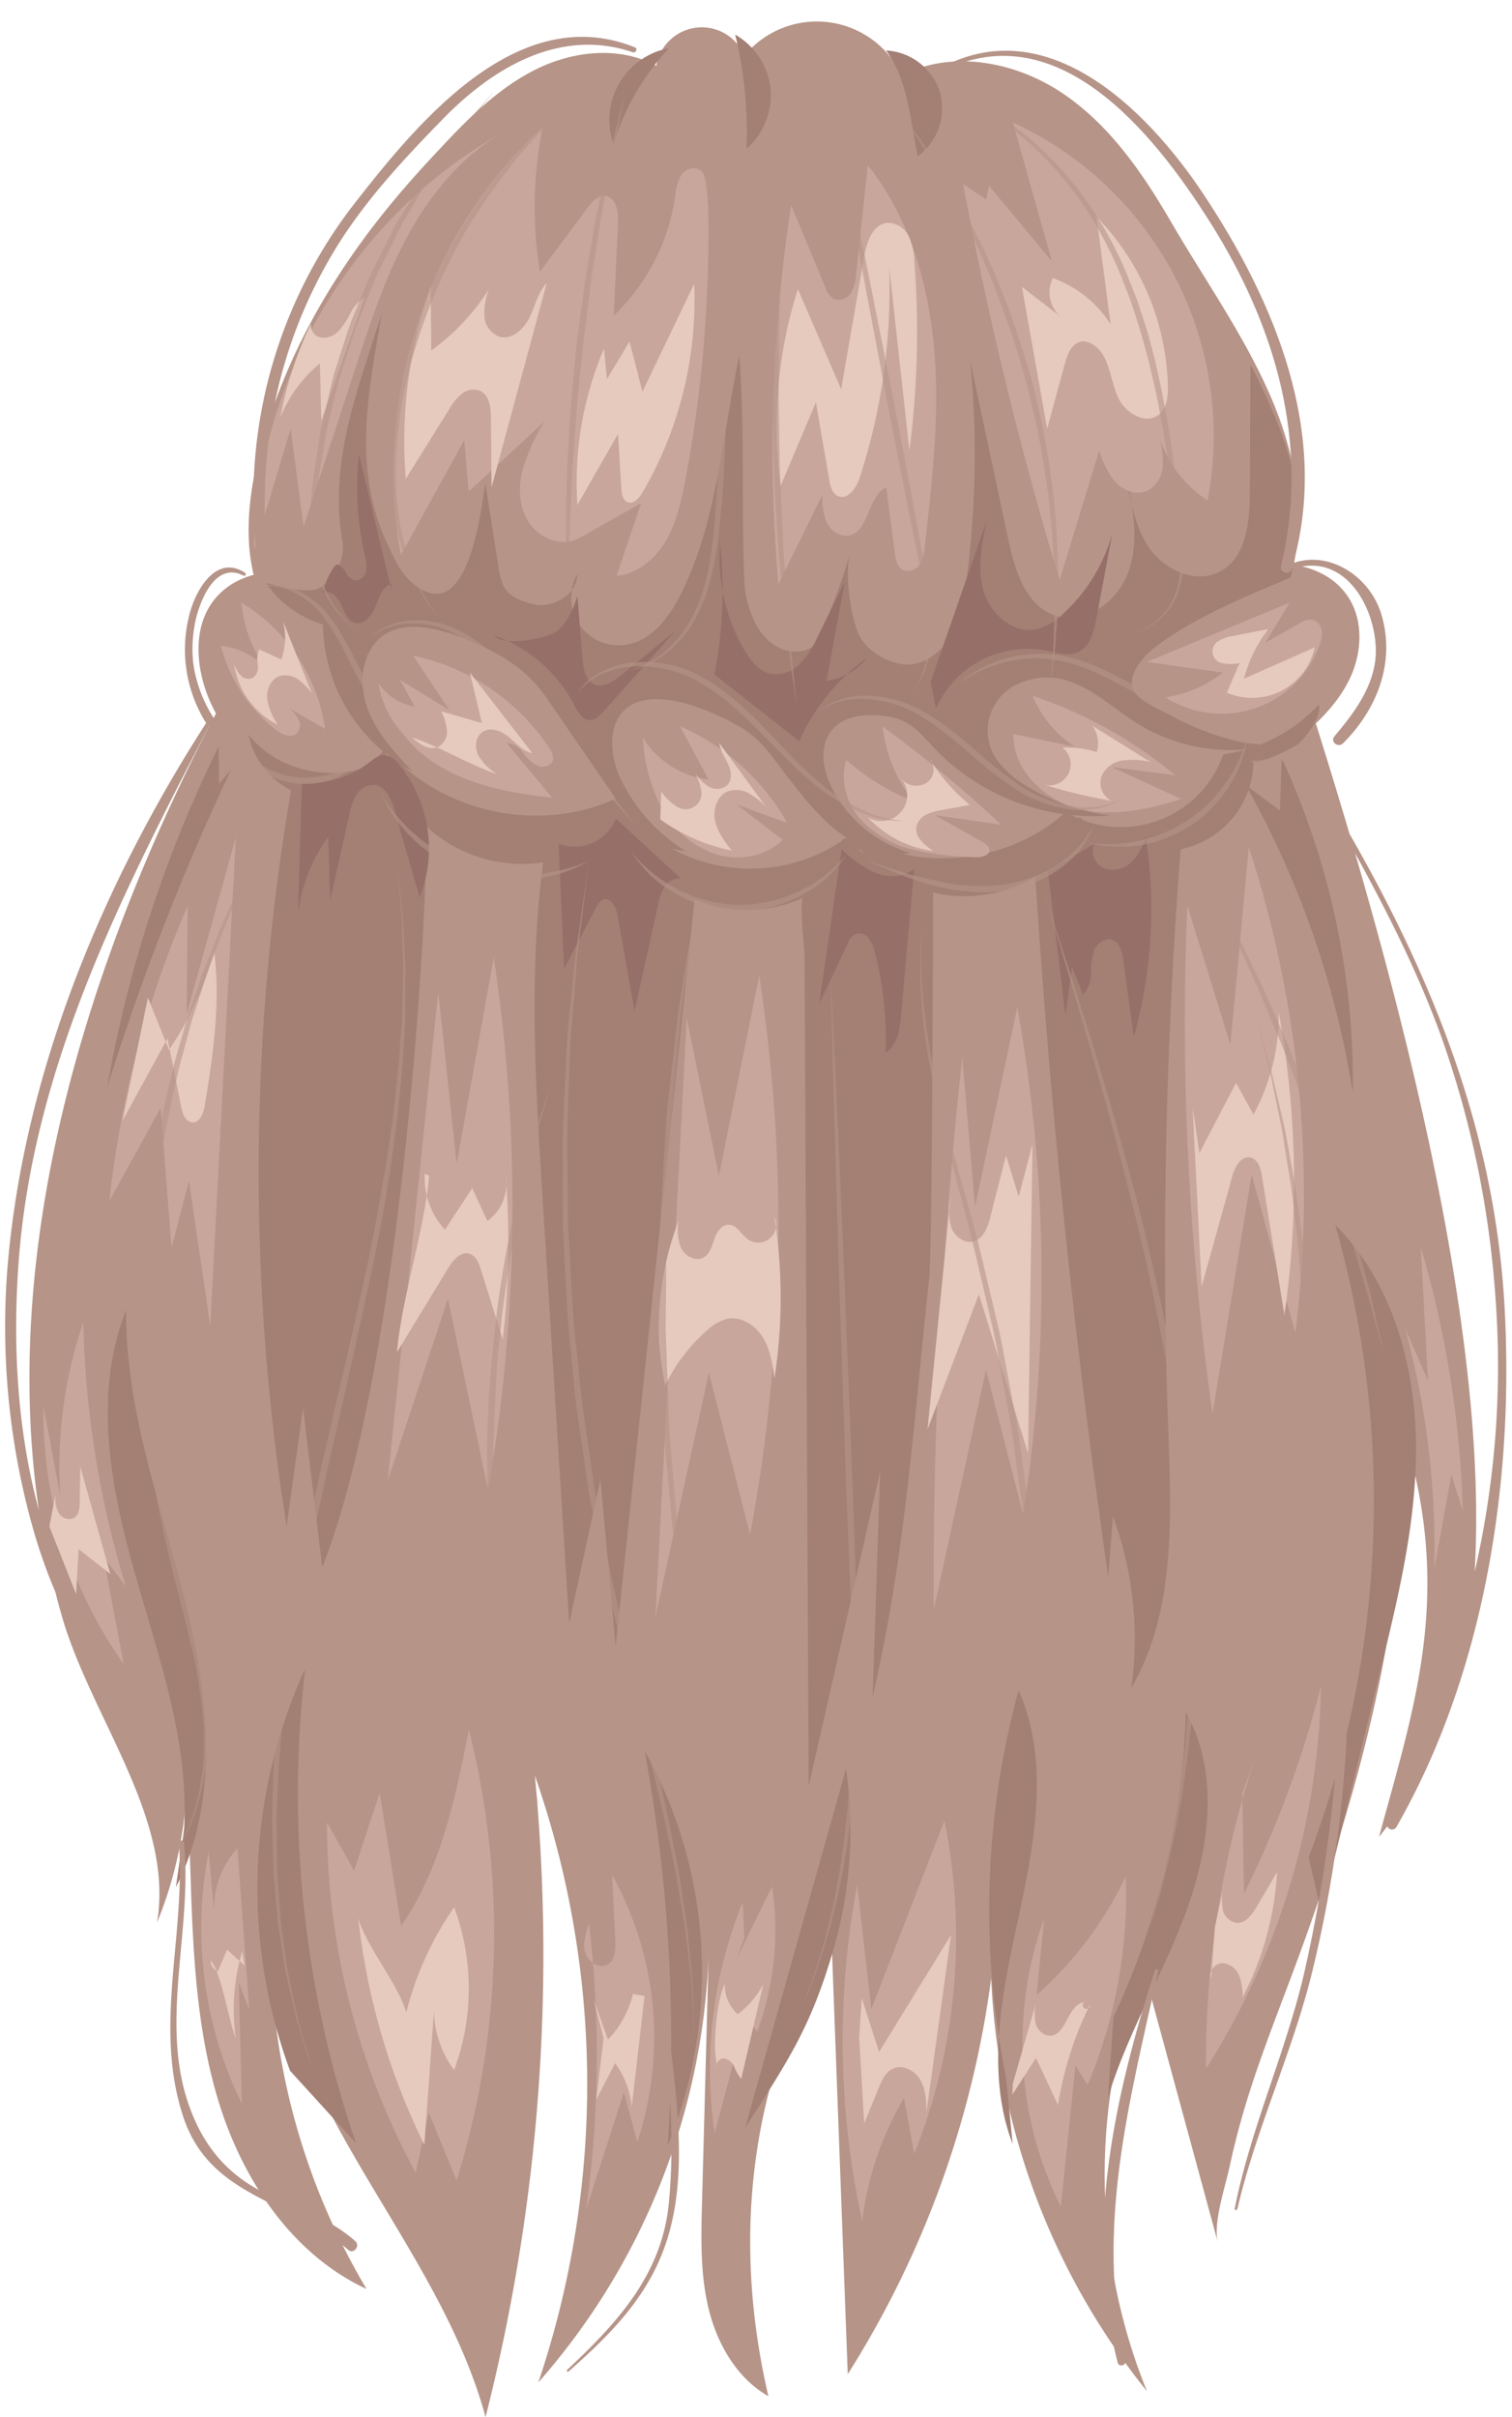 <svg xmlns="http://www.w3.org/2000/svg" viewBox="-1 -4.28 299.65 478.98"><title>Depositphotos_126177568_06</title><g data-name="Layer 2" style="isolation:isolate"><path d="M242.91 143.56a154.76 154.76 0 0 1-5 31.45c-.73 2.74-1.57 5.46-2.5 8.15-.36 1-.73 2-1.13 3.08-.84 2.26-1.75 4.49-2.75 6.72-8.37 18.55-23.12 35.18-41.21 44.95a81.05 81.05 0 0 1-7.65 3.62l-1 .4-.16.07c-2.25.88-4.52 1.65-6.85 2.31a69.59 69.59 0 0 1-18.56 2.7 71 71 0 0 1-21.31-3.15 75.52 75.52 0 0 1-8.47-3.12l-1.07-.47c-1.45-.65-2.9-1.36-4.31-2.1-1.79-.93-3.56-1.93-5.27-3a95 95 0 0 1-29.55-28.77A113.82 113.82 0 0 1 75.57 186c-.13-.29-.23-.6-.36-.9-1-2.62-2-5.27-2.82-7.94a172.87 172.87 0 0 1-7-33.22c-.63-5.34-1-10.69-1.31-16-1-19.58.07-39.61 6.94-58.07s20.19-35.32 38.69-43.52c16.15-7.16 34.65-7.22 52.39-6 19.59 1.37 40.26 4.65 54.9 17.14 17.45 14.85 22.26 38.92 24.53 61.22a274.27 274.27 0 0 1 1.38 44.85z" fill="#f4baa2"/><path d="M255.43 164.86a57.79 57.79 0 0 1-2.49 7.58 27.52 27.52 0 0 1-2.43 4.6c-2.43 3.67-6.13 6.69-10.46 7.42a11.3 11.3 0 0 1-5.29-.38l-.46-.16c-.29-.11-.55-.21-.82-.34a9.94 9.94 0 0 1-4.52-4.33l8.65-34.65a6.61 6.61 0 0 1 .88-1.82 7.78 7.78 0 0 1 2.27-2.18 9.12 9.12 0 0 1 2.16-1 9.55 9.55 0 0 1 6.31.2c4.36 1.79 7.06 6.42 7.74 11.09s-.33 9.41-1.54 13.97z" fill="#f4baa2"/><path d="M78.33 179.25a8.42 8.42 0 0 1-3.11 3.5c-.14.11-.29.2-.43.29a8.63 8.63 0 0 1-1 .54 10.09 10.09 0 0 1-1.29.5 11.3 11.3 0 0 1-5.29.38c-4.33-.73-8-3.75-10.46-7.42a27.51 27.51 0 0 1-2.43-4.6 57.82 57.82 0 0 1-2.49-7.58c-1.22-4.56-2.22-9.3-1.54-14s3.38-9.3 7.74-11.09a9.61 9.61 0 0 1 7.38.21 7.89 7.89 0 0 1 1.09.57 7.78 7.78 0 0 1 2.27 2.18 6.61 6.61 0 0 1 .88 1.82z" fill="#f4baa2"/><path d="M244.35 302.27q-4.47 2.62-9.09 5c-53.12 27.18-119.6 21.65-172.46-6.27l1.27-.38c3-1 7-2.31 11.37-3.9.67-.23 1.34-.48 2-.73 6.86-2.5 14.56-5.5 21.37-8.38 10-4.27 18.12-8.32 18.62-10.36a188.09 188.09 0 0 0 3.44-21c.86-7.19 1.58-14.91 2.21-22.25v-.38c.38-4.27.73-8.38 1.06-12.2 20.41-2.4 37.31-.33 57.72-2.75.48 4.25 1.06 10.22 1.69 16.81v.06c.69 7.22 1.42 15.2 2.21 22.42 1.27 11.76 2.61 21.52 3.86 22.88 1.46 1.59 15.81 9.2 30.24 14.41 3.34 1.19 6.71 2.27 9.9 3.11 1.71.46 3.4.9 5 1.31 3.7 1.01 6.96 1.89 9.59 2.6z" fill="#f4baa2"/><path d="M254.2 83.82a46.56 46.56 0 0 1-.58 28c-4.15 12.23-10.34 18.77-22 23.86q-4.61 2-9.33 3.75c-35 12.91-73.81 14.69-110 5.84-18-4.41-33.67-12.47-50.41-20.07-14.8-6.72-15.32-23.92-11.81-38.4 7.79-32.11 29-54 37.08-62.63 5.5-5.86 11.42-11.57 18.68-15s16.17-4.26 23.24-.41a9.14 9.14 0 0 1 17.45-2 18.6 18.6 0 0 1 31.19 3.9c9.93-5.11 22.47-2.74 31.76 3.47s15.86 15.69 21.48 25.35c8.33 14.34 18.99 28.74 23.25 44.34z" fill="#b69488"/><path d="M265.94 113.67c-5.57-7.87-17.29-7-26.82-5.44a579.21 579.21 0 0 1-172.72 1.42c-8.49-1.21-18.51-2.12-24.32 4.19-5.29 5.74-4.37 15-.93 22 5 10.25 14.4 17.87 24.72 22.74s21.62 7.24 32.87 9.21c26.78 4.7 54.16 7.4 81.18 4.36s53.81-12.1 75.12-29c4.55-3.6 8.93-7.68 11.44-12.91s2.81-11.84-.54-16.57z" fill="#b69488"/><path d="M297.19 254.94c-1.86-34.41-14-64.78-30.75-94-5.11-17.33-9.72-31.42-12.33-39.73-22.31 8.62-47.08 8.13-70.82 5.21s-47.27-8.14-71.18-8.6-58.78-2.61-69.93 18.55l-.84 1.63a27.13 27.13 0 0 1-4-10.54 25.51 25.51 0 0 1 .14-7.29c.44-3.42 3.51-13.6 9.78-10.38.32.17.64-.35.33-.55-5.91-3.89-10.1 3.81-11.2 8.87A27.38 27.38 0 0 0 39.85 139C19.33 170.87 3.91 208 .56 246a147.36 147.36 0 0 0 5 52.69 104.88 104.88 0 0 0 4.41 12.5c.4 1.59.82 3.17 1.28 4.75C17 336 33.57 356.06 30.12 376.7A78.93 78.93 0 0 0 36 349.39c.31 4.86.49 9.73.65 14.58.52 16.23.92 32.7 5.68 48.23s14.58 30.27 29.31 37.11a135.38 135.38 0 0 1-19-71.65c1.17 14.06 7 28.1 13.89 40.64 10.23 18.52 23.16 36 28.7 56.4A372.85 372.85 0 0 0 105 347.56a185.38 185.38 0 0 1 .69 120.27 135.5 135.5 0 0 0 33.81-87l-1.37 51.29c-.19 7.13-.37 14.37 1.35 21.29s5.6 13.62 11.8 17.15c-7.29-31.27-3.73-62.68 12.52-90.37l3.21 86a194 194 0 0 0 28.42-78.43 140.44 140.44 0 0 0 30.88 81.82 114.06 114.06 0 0 1-.76-83.94l14.81 54.46c-1-3.82 1.48-11.07 2.3-14.93 1-4.64 2.21-9.22 3.62-13.75 2.88-9.25 6.51-18.25 9.86-27.34 9.6-26.07 17.83-54 20.16-81.78a149.45 149.45 0 0 0 0-25.49c11.18 33.48 3.3 56-4 82.9.58-.71 1.1-1.4 1.64-2.09a1 1 0 0 0 1.78.18 144.8 144.8 0 0 0 9.7-20.58c.1-.28.21-.55.32-.83 9.68-25.73 12.91-54.56 11.45-81.45zM6.71 295c-4.28-15.8-5.2-32.49-4.05-48.74 2.73-38.65 20.23-72.83 37.72-106.55v.06C16 187.16-1 242.87 6.71 295zm284.55 12.08c.21-3.66.3-7.33.29-11-.09-41.35-12.94-93.29-24-131.29 6.42 11.68 12.42 23.56 17 36.13a194 194 0 0 1 10.79 51.49 182 182 0 0 1-4.07 54.7z" fill="#b69488"/><path d="M149.92 466.89l-2.21-16.18z" fill="#b69488"/><path d="M120.31 142.26a10.64 10.64 0 0 1 .35-2.14c1.92-7 9.37-6.48 15-4.78a50.61 50.61 0 0 1 9.93 4.39c4.24 2.37 6.57 6.18 9.55 10s6.19 8 10.21 11 9.11 4.9 14.05 4a25.37 25.37 0 0 1-15.4-12.6c-1.44-2.8-2.35-6.08-1.48-9.11 1.46-5.08 6.78-6 11.37-5.48 6.49.71 7.8 4.32 12.34 8.46a43.74 43.74 0 0 0 32.9 11.32 41.19 41.19 0 0 1-16.38-5.64 19.77 19.77 0 0 1-6.38-5.65 10.17 10.17 0 0 1 4.87-15c10.63-4.14 17.06 5 25.25 9.26a35.37 35.37 0 0 0 27.12 2.41c-6.44 2.14-17.34-2.27-22.86-5.33-2-1.11-6.48-2.88-7.26-5.22-1-3.08 2.53-6.81 4.7-8.41 7.93-5.86 17.44-9.73 26.54-13.55 3.71-13.62 1-24.87-7.91-42.22l-.12 25.29c0 5.88-.69 12.88-5.85 15.69-4.62 2.52-10.7-.05-13.82-4.29s-4-9.66-4.86-14.87c1.31 6.25 2.61 12.86.59 18.92s-8.64 11.09-14.68 9c-5.86-2-8-9.08-9.27-15.15l-7.53-35.27a187.73 187.73 0 0 1-.85 44.08c-.48 3.46-1.08 7-2.74 10s-4.6 5.65-8.08 6c-3.78.39-8.74-2.39-10.37-5.84-1.7-3.6-2.87-12.13-1.8-16a126.17 126.17 0 0 1-4.58 12.88c-1.45 3.65-1.93 6.57-6.49 6.42-3.13-.1-5.88-2.36-7.4-5.1a20.43 20.43 0 0 1-2.46-9c-.64-14.73.15-29.68-1-44.49-3.38 15.92-4.2 31.12-10.68 45.35-2.44 5.37-6.13 11.17-12 11.93a9.41 9.41 0 0 1-9.4-14c-.1 4.14-5.06 7-9.05 5.86-2.23-.62-4.6-1.43-5.65-3.66a14.39 14.39 0 0 1-1-4l-2.55-16.2c-.83 5.3-3.07 24.81-11.56 21.5-4.37-1.7-6.16-5.82-8.11-10.08-6.79-14.8-3.3-30.72-.84-45.14-4.62 14.76-10.57 29.3-7.8 45.29.57 3.26-1.32 6.85-4 8.82s-8.22-.22-11.11-.62A21.06 21.06 0 0 0 63 119.47a33.58 33.58 0 0 0 17.67 29.06c-3.05-3.26-6.15-6.59-8.08-10.62S70.1 129 72.13 125c3.94-7.72 13.6-5 19.89-2.34s11.39 5.65 15.33 11.39l13.42 19.54a38.61 38.61 0 0 0 5.78 7.13 13 13 0 0 0 8.25 3.61 34.17 34.17 0 0 1-12.06-12.83 17.71 17.71 0 0 1-2.43-9.24z" fill="#a37f74"/><path d="M167.74 161c13.11 7.79 31.24 5.92 42.48-4.39a21.44 21.44 0 0 0 31.21-11.39 32 32 0 0 0 18.94-9.87c.55 2.43-2.37 6.26-4.1 7.82-.59.54-8.84 4.69-8.85 3.28a18 18 0 0 1-12.38 17c-3.75 1.2-7.35 1.94-11.3 1.29-1-.16-10.75-3.46-9.94-4.8a27.54 27.54 0 0 1-44.31 4 26.94 26.94 0 0 1-47.49-4.85 28.12 28.12 0 0 1-45.84-10.52 16.12 16.12 0 0 1-27.92-7.27c6.49 8.28 19.79 10.11 28.27 3.89 11 11.87 29.84 15.59 44.5 8.78a32.63 32.63 0 0 0 46.73 7.03z" fill="#a37f74"/><path d="M180 169.24a37.12 37.12 0 0 1-13.79-7.42c-2 2.72-6.66 7.17-7.71 9.83-1.38 3.49-.07 10.15-.05 14l.82 164 14.17-62.4-1.51 44.88q.54-2.33 1-4.66c5.68-26 7.31-51.86 10.19-78.13.71-6.51.78-79.15.82-79.15a36.43 36.43 0 0 1-3.94-.95z" fill="#a37f74"/><path d="M118 288.9l-6.2 28.5-5.29-84.62c-1.46-23.34-2.91-46.9.69-70a13 13 0 0 1 16.31-4.78c5.58 2.78 8.37 9.24 13.49 12.78l-16 151.17z" fill="#a37f74"/><path d="M219.56 296.2a70 70 0 0 1 3.65 34c8.72-15 7.93-33.44 7.32-50.77A1027.06 1027.06 0 0 1 233.21 161a17.18 17.18 0 0 1-20.21-3.38l-9.11 7.27q4.45 71.92 14.74 143.31z" fill="#a37f74"/><path d="M59.06 274.65l3.81 31.65c17.25-43.74 21.89-147 20.36-150.63-1.83-4.39-7.59-6.81-7.92-11.56a21.74 21.74 0 0 1-18.6 8.07 448.65 448.65 0 0 0-.91 146z" fill="#a37f74"/><path d="M35.48 358.25c1.05-17.49-5.14-34.48-9.91-51.34S17.5 271.6 24 255.34c-.2 19.5 6.8 38.24 11.57 57.16s7.14 39.82-1.71 57.2z" fill="#a37f74"/><path d="M56.48 406.06a104.49 104.49 0 0 1 3-79.65 214 214 0 0 0 10.06 94z" fill="#a37f74"/><path d="M258.36 363.75a199.15 199.15 0 0 0 5.25-125.31c11 11 15.71 27.13 16 42.71s-3.46 30.92-7.16 46.06l-11.59 47.44z" fill="#a37f74"/><path d="M219.68 395.42A151.52 151.52 0 0 0 234 335c6.61 11.74 4.8 26.5.2 39.16s-11.73 24.35-15.63 37.25z" fill="#a37f74"/><path d="M198.37 407.33a166.14 166.14 0 0 1 2.49-76.65c6.17 13.93 3.24 30 0 44.91s-6.59 30.78-1.17 45z" fill="#a37f74"/><path d="M126.75 342.64a90.36 90.36 0 0 1 4.6 78.2 316.56 316.56 0 0 0-4.6-78.2z" fill="#a37f74"/><path d="M146.66 417.43l20-71.18a84.62 84.62 0 0 1-2.66 36.37c-4.42 15.02-8.92 21.6-17.34 34.81z" fill="#a37f74"/><path d="M20.24 211.21a250.49 250.49 0 0 1 22.11-67.6q0 3.71.07 7.42l2.34-2.72a488.32 488.32 0 0 0-24.52 62.9z" fill="#a37f74"/><path d="M267.1 212.19a153.1 153.1 0 0 0-14.1-66.25l-.34 10.38-6.77-5a182.54 182.54 0 0 1 21.21 60.87z" fill="#a37f74"/><path d="M36.2 175.21a201.71 201.71 0 0 0-15.54 58.55l10.18-18.51L33 243l3.46-13.29 4.21 28.84 5.06-96.86-9.74 35z" fill="#c9a69b"/><path d="M89.5 226.41l-3.65-34.17-10 96.86 11.93-36 7.95 37.9a329.41 329.41 0 0 0 1.12-105.55z" fill="#c9a69b"/><path d="M139.49 267.72l8.16 32.09a330.46 330.46 0 0 0 1.82-110.75l-8 39.68-6.37-31.26-6.21 118.67z" fill="#c9a69b"/><path d="M194.4 267.2l7.36 28.54a300.49 300.49 0 0 0-1.16-100.37l-8.36 39.49-2.54-29.61a955.87 955.87 0 0 0-5.64 109.42z" fill="#c9a69b"/><path d="M247.05 228.52l8.67 31.34a222.44 222.44 0 0 0-9.23-96.25l-3.65 39.11-8.54-27.57a553.2 553.2 0 0 0 5 100.75z" fill="#c9a69b"/><path d="M282 269.3l-4.53-10.3a164.55 164.55 0 0 1 5.77 47.67l3.4-18.73 2.27 7.29a206 206 0 0 0-8.35-52.43z" fill="#c9a69b"/><path d="M19.5 304.19l4.44 5.87a191.7 191.7 0 0 1-8.43-52.31 89.2 89.2 0 0 0-4.56 34.47l-3.36-17.94a86.48 86.48 0 0 0 15.91 51.18z" fill="#c9a69b"/><path d="M81.39 426.31l2.57-12 5.53 13.52a165.3 165.3 0 0 0 2.43-89.36C89.25 352 86.4 366 78.5 377.36L74.24 351l-5.06 15.42-5.38-9.59a146 146 0 0 0 17.59 69.48z" fill="#c9a69b"/><path d="M40.35 362.67a79.32 79.32 0 0 0 6.59 49.95l-.61-24 2.09 5.38-2.37-32a17.52 17.52 0 0 0-4.46 14.22z" fill="#c9a69b"/><path d="M119.42 385c-1.68 1-3.92-.52-4.44-2.39s.12-3.84.75-5.67a220.65 220.65 0 0 1-.57 56.6l7.49-23.22 2.66 9.88a66.28 66.28 0 0 0-5-52.94l.63 13c.06 1.74 0 3.86-1.52 4.74z" fill="#c9a69b"/><path d="M146.18 372.72a87.45 87.45 0 0 0-5.55 45.71l6.09-22.94 2.35 2.8a57.6 57.6 0 0 0 2.93-28.74l-7 14.31 1.53-4.15z" fill="#c9a69b"/><path d="M178.17 411.45l2 11.1a115.62 115.62 0 0 0 6-66.05l-14.49 37.33-2.8-24.63a167.46 167.46 0 0 0 1 66.73 62.22 62.22 0 0 1 8.29-24.48z" fill="#c9a69b"/><path d="M205.93 375.92a72.85 72.85 0 0 0 3.31 57.08l2.9-28 2.39 3.92a97.18 97.18 0 0 0 7.57-41.33 74 74 0 0 1-17.67 23.48z" fill="#c9a69b"/><path d="M247.73 344.07a192.49 192.49 0 0 0-9.73 61.6 145.91 145.91 0 0 0 22.8-75.84A208.19 208.19 0 0 1 245.54 371l-.34-19.87z" fill="#c9a69b"/><path d="M69.56 68.3c2.91-8.88 5.84-17.82 10.32-26s10.65-15.7 18.76-20.34C69.23 38.25 49.71 71 49.39 104.67l7.22-24 2.55 19.41z" fill="#c9a69b"/><path d="M91.88 93.14l15.05-13.92a39.34 39.34 0 0 0-4.38 9.65c-.86 3.44-.72 7.28 1.19 10.27s5.83 4.8 9.15 3.59a13.1 13.1 0 0 0 1.92-.95l11.24-6.34-4.87 14.4c4.14-.4 7.7-3.38 9.81-7s3-7.74 3.8-11.83a263.37 263.37 0 0 0 4.48-57.35c-.06-1.81-.45-4-2.19-4.55a3 3 0 0 0-3.26 1.65 10.43 10.43 0 0 0-1 3.8 40.72 40.72 0 0 1-12.19 23.71l.85-18.43c.1-2.17-.39-5.08-2.56-5.29-1.46-.14-2.6 1.16-3.47 2.33L106 49.58a80 80 0 0 1 .57-28.8c-22.87 21.08-33.9 54.33-28.12 84.93L91 82.93z" fill="#c9a69b"/><path d="M182.27 104c1.48-13 3-26.11 1.86-39.15s-5-26.17-13.15-36.38L168.66 50a8.23 8.23 0 0 1-1 3.7 2.82 2.82 0 0 1-3.33 1.3 4.15 4.15 0 0 1-1.78-2.38L155.8 36.4a314.93 314.93 0 0 0-2.54 75.1L162 93.71a12.94 12.94 0 0 0 .77 5.37 4.42 4.42 0 0 0 4.27 2.79c4.21-.55 3.78-7.71 7.59-9.57l1.71 13c.17 1.33.5 2.87 1.72 3.43a2.73 2.73 0 0 0 3.21-1.21 8 8 0 0 0 1-3.52z" fill="#c9a69b"/><path d="M189.89 32.22A730.65 730.65 0 0 0 209 110.63L216.85 85a17.11 17.11 0 0 0 3.15 6.19c1.57 1.7 4.12 2.73 6.26 1.83a5.8 5.8 0 0 0 3.16-4.74 17.09 17.09 0 0 0-.67-5.9 23.46 23.46 0 0 0 9.56 12.5A68.26 68.26 0 0 0 199.74 20l7.73 27.52L195 32.51l-.58 2.72z" fill="#c9a69b"/><path d="M120.58 24.27a14.47 14.47 0 0 1 11-19 48.86 48.86 0 0 0-11 19z" fill="#a37f74"/><path d="M144.7 2.58a80.92 80.92 0 0 1 2.24 22.63 14.13 14.13 0 0 0 4.76-11.9 14.13 14.13 0 0 0-7-10.73z" fill="#a37f74"/><path d="M179.86 21.17l1 5.54A11.85 11.85 0 0 0 185.28 14a11.85 11.85 0 0 0-10.68-8.28c3.3 4.39 4.33 10.04 5.26 15.45z" fill="#a37f74"/><path d="M54.56 78.44a74.85 74.85 0 0 1 6.36-19.21c-.82 1.14.07 2.92 1.42 3.32a4 4 0 0 0 3.81-1.27 16.56 16.56 0 0 0 2.31-3.52 7.47 7.47 0 0 1 2.8-3.08L62.68 79.1l-.29-11.34a26.67 26.67 0 0 0-7.83 10.68z" fill="#e5cabd"/><path d="M96.41 92.33l-.12-13.8c0-2-.3-4.51-2.15-5.36a3.69 3.69 0 0 0-3.67.63 10.87 10.87 0 0 0-2.44 3l-8.61 13.8a91.65 91.65 0 0 1 4.94-38l.11 12.58A44.35 44.35 0 0 0 95.86 53.1a13.6 13.6 0 0 0-.86 5.23 4.63 4.63 0 0 0 2.92 4.1c2.46.74 4.86-1.45 6-3.76s1.65-5 3.43-6.84z" fill="#e5cabd"/><path d="M118.71 64.79a67.61 67.61 0 0 0-5.28 31l8.06-14.09.64 10.81c.06 1.06.28 2.35 1.28 2.72 1.18.44 2.27-.8 2.91-1.89a75.79 75.79 0 0 0 10.26-41.37l-10.26 21.36-2.57-9.92-4.46 7.43z" fill="#e5cabd"/><path d="M179.23 85a182.14 182.14 0 0 0 1-37.29 12.9 12.9 0 0 0-1.15-5.19 4.61 4.61 0 0 0-4.3-2.63c-2.88.33-4 3.84-4.52 6.7l-4.56 26.26L157.13 53a89.56 89.56 0 0 0-3.43 39l7-16.54 2.65 15.39c.21 1.22.55 2.62 1.67 3.15 2 .93 3.7-1.59 4.37-3.65a120.64 120.64 0 0 0 5.83-41.65z" fill="#e5cabd"/><path d="M228.51 78c1.75-1.27 2-3.75 1.94-5.91a49.91 49.91 0 0 0-14.15-33.44L219.11 60a22.57 22.57 0 0 0-11.46-9.17 6.41 6.41 0 0 0 1.49 7.6l-7.61-5.86 5 28.14L210 67.89c.49-1.81 1.24-3.9 3-4.42s3.81 1.08 4.75 2.85c1.44 2.73 1.67 6 3.12 8.69s5.13 4.8 7.64 2.99z" fill="#e5cabd"/><path d="M23.27 217.85l8.92-16.34 2.73 13.62c.26 1.3.83 2.9 2.16 3 1.51.12 2.24-1.78 2.49-3.27 1.69-10.15 3.18-20.5 1.86-30.71a64.14 64.14 0 0 1-8.94 19.63l-4.18-10.36z" fill="#e5cabd"/><path d="M84.05 228.66l-.87-.32a15.16 15.16 0 0 0 4 11.06l5.41-8.24 3 6.53a9.19 9.19 0 0 0 3.64-9 169.8 169.8 0 0 1-.59 32.48l-4.33-13.86c-.4-1.28-1-2.75-2.26-3.14-1.75-.54-3.27 1.26-4.22 2.83l-10.16 16.7c.95-10.94 5.45-24.06 6.38-35.04z" fill="#e5cabd"/><path d="M139.17 259.32a33.73 33.73 0 0 0-8.35 11 58 58 0 0 1 2.67-32.7 10.13 10.13 0 0 0 .46 5.38c.79 1.64 2.9 2.79 4.49 1.9 1.26-.71 1.66-2.28 2.13-3.64s1.43-2.86 2.87-2.83c1.63 0 2.46 1.94 3.8 2.88a3.55 3.55 0 0 0 5.25-4.42 105.48 105.48 0 0 1 0 32c-.4-2.81-.82-5.71-2.3-8.13s-4.3-4.26-7.08-3.69a9.09 9.09 0 0 0-3.94 2.25z" fill="#e5cabd"/><path d="M198.37 224.66l2.52 8.18 2.73-10.4-.87 61.3-9.75-31.53L182.81 279l4.55-45.77a11.76 11.76 0 0 0 .17 5.73c.68 1.81 2.63 3.3 4.49 2.76s2.74-2.84 3.24-4.81z" fill="#e5cabd"/><path d="M236.7 224.21l7.26-13.9 3.45 6.26a40.91 40.91 0 0 0 5-20.27 185.53 185.53 0 0 1 1.13 60.05l-4.44-27.55c-.25-1.53-.79-3.39-2.31-3.7-1.88-.38-3.07 1.92-3.59 3.77l-6.06 21.82-1.79-35.59z" fill="#e5cabd"/><path d="M70 375.82a135.16 135.16 0 0 0 13.1 44.93l1.9-26.42a20.49 20.49 0 0 0 4 11.61 46.29 46.29 0 0 0 0-32.27 64 64 0 0 0-9.5 20.89c-1.35-5.32-8.1-13.43-9.5-18.74z" fill="#e5cabd"/><path d="M116.63 391.91l2.86 8a19.81 19.81 0 0 0 4.95-9.07l2.3.42-2.54 22a17.13 17.13 0 0 0-3.3-8.69l-3.73 7.22 1.45-12.18z" fill="#e5cabd"/><path d="M142.25 389.79l.37-1a7.94 7.94 0 0 0 2.58 6.08 17.74 17.74 0 0 0 5.08-6l-4.38 18.82a8.82 8.82 0 0 1-1.36-2.36 2.82 2.82 0 0 0-2-1.71c-.91-.09-1.84 1-1.31 1.73-1.16-3.44-.23-12.17 1.02-15.56z" fill="#e5cabd"/><path d="M169.78 391.68l3.45 10.66 14.25-23.19-4.85 35c-.07-2.15-.16-4.39-1.24-6.25s-3.47-3.15-5.42-2.25c-1.49.69-2.24 2.35-2.85 3.87l-2.85 7-1-17z" fill="#e5cabd"/><path d="M204.32 392.6a9.3 9.3 0 0 0-.08 4.07 3.18 3.18 0 0 0 2.9 2.46c3.31-.13 3.44-6.31 6.74-6.61a.71.71 0 1 0 1.12.48 69 69 0 0 0-6.32 19.87l-4.36-9.33-4.7 7.28.1-2.2z" fill="#e5cabd"/><path d="M241.41 370.1a9.73 9.73 0 0 0-.06 4.1 3.32 3.32 0 0 0 2.86 2.58c1.71 0 2.89-1.62 3.76-3.09l4.12-7a60.79 60.79 0 0 1-6.83 24.82 11.25 11.25 0 0 0-.68-4.3 3.83 3.83 0 0 0-3.33-2.45c-1.46 0-2.8 1.63-2.23 3l.74-10.13z" fill="#e5cabd"/><path d="M40.79 384.22a2 2 0 0 0 1.4 2.1l1.81-4.24 3.51 3.19-.51-2.89a40.43 40.43 0 0 0-1.28 17.2c-1.4-3.28-2.72-12.58-4.93-15.36z" fill="#e5cabd"/><path d="M10 291.77a6.94 6.94 0 0 0 .55 3.62 2.39 2.39 0 0 0 3.12 1.13c1-.6 1.1-1.95 1.12-3.09l.12-7.11 5.95 21.32-6.27-4.94-.5 8.93-5.31-13.43z" fill="#e5cabd"/><path d="M57.84 141a2.45 2.45 0 0 0 .31-2.77A7.18 7.18 0 0 0 56.2 136l7.24 4.18a35.26 35.26 0 0 0-16.62-25.06 28.1 28.1 0 0 0 4.4 12.51 14.07 14.07 0 0 0-8.45-3.92 31.38 31.38 0 0 0 10.72 16.5c1.26 1.02 3.18 1.91 4.35.79z" fill="#c9a69b"/><path d="M88.06 136.44l-9.81-6 2.95 5.31a10.8 10.8 0 0 1-7.2-4.65c1.17 7.31 6.6 13.42 13.09 17s14 4.91 21.32 5.68l-9-10.83a4.42 4.42 0 0 1 3.22 1.88 8.84 8.84 0 0 0 2.79 2.6c1.17.52 2.88.11 3.17-1.15a3.11 3.11 0 0 0-.71-2.27 42.72 42.72 0 0 0-27-18.35z" fill="#c9a69b"/><path d="M139.41 150.18a17.65 17.65 0 0 1-13-8.27 33.38 33.38 0 0 0 3.68 13.82 19.21 19.21 0 0 0 10.62 9.22c4.58 1.46 10 .56 13.42-2.8l-9.11-7 10 3.65a45.13 45.13 0 0 0-21.27-19.18z" fill="#c9a69b"/><path d="M192.28 165.59c1.23.07 3-.36 2.8-1.58-.08-.65-.72-1.06-1.28-1.38l-9.54-5.38 13.15 1.89a242 242 0 0 0-23.5-19.44 28.86 28.86 0 0 0 6.09 14.76 44.25 44.25 0 0 1-13.27-8.14c-1.3 3.93 0 8.43 2.65 11.6a20.45 20.45 0 0 0 10.62 6.17 61 61 0 0 0 12.28 1.5z" fill="#c9a69b"/><path d="M212 143.69l-12.17-2.5c-.12 7 5.95 12.92 12.69 14.71s13.93.3 20.57-1.86l-13.77-6.31 12.54 1.6a86.68 86.68 0 0 0-28.21-15.71 22.21 22.21 0 0 0 8.35 10.07z" fill="#c9a69b"/><path d="M256.47 119.3l-6.69 3.76 4.79-7.91-28.3 11.74 15.12 2.11a24.37 24.37 0 0 1-11.4 4.9 20.63 20.63 0 0 0 30.45-10.15 6.1 6.1 0 0 0 .5-3 2.58 2.58 0 0 0-1.84-2.21 4 4 0 0 0-2.63.76z" fill="#c9a69b"/><path d="M54.08 139.37a16 16 0 0 1-8.7-12.1 6.19 6.19 0 0 0 1.33 2.31 2.12 2.12 0 0 0 2.46.44 2.83 2.83 0 0 0 .92-2.69 4.85 4.85 0 0 1 .29-2.93l4.36 2a12.84 12.84 0 0 0 .31-7.7l5.77 14.45a12.62 12.62 0 0 0-2.73-2.79 4.27 4.27 0 0 0-3.72-.65c-1.74.63-2.59 2.72-2.41 4.56a12.66 12.66 0 0 0 2.12 5.1z" fill="#e5cabd"/><path d="M80.68 141.88c1.45 1.28 3.38 2.65 5.14 1.85a3.45 3.45 0 0 0 1.75-3.3 10.12 10.12 0 0 0-1.15-3.76L94.5 139l-2.38-10 12.4 16c-1.84-.4-3.17-1.94-4.61-3.15s-3.55-2.14-5.16-1.15-1.72 3.15-.94 4.73a10.82 10.82 0 0 0 3.72 3.7c-4.85-1.51-12.01-5.8-16.85-7.25z" fill="#e5cabd"/><path d="M130.06 152.59a10.42 10.42 0 0 0 2.86 2.81 3.15 3.15 0 0 0 5-3.28 10.41 10.41 0 0 0-1.29-3.38 9.2 9.2 0 0 0 2.81 2.85 3.14 3.14 0 0 0 3.73-.33c1-1.09.73-2.84.1-4.18s-1.55-2.6-1.69-4.08l9.28 12.66a15 15 0 0 0-3.44-2.73 5.07 5.07 0 0 0-4.26-.35c-2.09.91-2.91 3.59-2.44 5.82s1.92 4.1 3.33 5.89a37.1 37.1 0 0 1-14.2-6.19z" fill="#e5cabd"/><path d="M191.24 155.24l-5.61 1a10.66 10.66 0 0 0-3 .88 3.6 3.6 0 0 0-2 2.37c-.4 2.05 1.58 3.71 3.33 4.86a21.22 21.22 0 0 1-13-6.7 5.13 5.13 0 0 0 6.8-7.44 3.9 3.9 0 0 0 5 .57 3.29 3.29 0 0 0 .41-4.8 36.29 36.29 0 0 0 8.07 9.26z" fill="#e5cabd"/><path d="M205.58 151.1a4.18 4.18 0 0 0 4-7.22 19.26 19.26 0 0 1 6.75.88 5.91 5.91 0 0 0-.85-5.23l11.5 7.18a15.69 15.69 0 0 0-5.53-.29 5.33 5.33 0 0 0-4.2 3.25 4 4 0 0 0 2 4.73 101.56 101.56 0 0 1-13.67-3.3z" fill="#e5cabd"/><path d="M243.37 121.74l7-1.36a27.41 27.41 0 0 0-4.83 9.84l14.02-6.22a12.71 12.71 0 0 1-17.41 9l2.51-5.9a7.91 7.91 0 0 1-3.25.08 2.39 2.39 0 0 1-.74-4.54 7.91 7.91 0 0 1 2.7-.9z" fill="#e5cabd"/><path d="M64.41 174.16l-.36-12.61a33 33 0 0 0-6 15.18l.78-25.9a19.4 19.4 0 0 0 13.23-3.94c.92-.71 1.9-1.55 3.06-1.53a4.28 4.28 0 0 1 3 1.89 26.38 26.38 0 0 1 4.05 26.31l-5-17.3c-.64-2.19-1.73-4.78-4-5a4 4 0 0 0-3.52 1.93 11.63 11.63 0 0 0-1.41 4z" fill="#967068"/><path d="M124.76 196.09l-3.37-18.95c-.29-1.61-1.36-3.72-2.89-3.15a2.85 2.85 0 0 0-1.34 1.51l-6.37 12.2-1.08-24.77a8.83 8.83 0 0 0 11.35-5l12.85 11.85a3.57 3.57 0 0 0-3.24 1.74 10.51 10.51 0 0 0-1.28 3.63z" fill="#967068"/><path d="M174.5 204.28a68.65 68.65 0 0 0-2.17-20 6.48 6.48 0 0 0-1.2-2.7 2.36 2.36 0 0 0-2.67-.75 3.51 3.51 0 0 0-1.43 1.81l-5.68 12 2.81-19.37.33-2.31 1.3-9a23 23 0 0 0 6.62 4.7c2.53 1 5.64 1 7.75-.72l-2.61 29.24c-.24 2.67-.73 5.76-3.05 7.1z" fill="#967068"/><path d="M211.47 187.38l-1.31 9.56-3.47-28.48 9.31-5.62c-1.08 1.66-.06 4.12 1.75 4.91a5.29 5.29 0 0 0 5.48-1.2 10.7 10.7 0 0 0 2.82-5.14 94.45 94.45 0 0 1-2.35 39.78l-2.09-15.25c-.21-1.55-.63-3.37-2.09-3.93s-3.07.6-3.68 2a13.34 13.34 0 0 0-.61 4.57 5.67 5.67 0 0 1-1.64 4.19z" fill="#967068"/><path d="M63.08 113.23c1.43-.68 2.91.86 3.55 2.31s1.27 3.22 2.81 3.59c1.83.43 3.31-1.51 4-3.27s1.33-3.86 3.11-4.46l.08 1.41-6.48-27a61.75 61.75 0 0 0 1.15 20.05 6.65 6.65 0 0 1 .22 3.16 2.14 2.14 0 0 1-2.35 1.68 3.11 3.11 0 0 1-1.64-1.56 3.08 3.08 0 0 0-1.64-1.56c-.79-.23-3.17 4.96-2.81 5.65z" fill="#967068"/><path d="M97 121.65a28.85 28.85 0 0 1 15.85 13.87c.66 1.28 1.49 2.81 2.93 2.89 1.16.06 2.09-.87 2.86-1.74l14.12-15.85-10.76 8.75c-1.48 1.2-3.37 2.48-5.14 1.77s-2.27-3.11-2.42-5.09l-1-12.35c-.9 2.52-1.9 5.16-4 6.83s-10.9 3.14-12.44.92z" fill="#967068"/><path d="M170.81 126.1a12.31 12.31 0 0 1-8 4.54l3.61-19.64-5.33 10.77a19.82 19.82 0 0 1-3.41 5.36 6.71 6.71 0 0 1-5.75 2.15c-2.45-.45-4.18-2.64-5.44-4.79a36.22 36.22 0 0 1-4.78-21 86.62 86.62 0 0 1-1.13 25.89l16.8 13.22a40.9 40.9 0 0 1 13.43-16.5z" fill="#967068"/><path d="M184.5 136.12a19.81 19.81 0 0 1 21.5-11.53c2.27.45 4.72 1.29 6.8.26 2.29-1.14 3-4 3.47-6.5l3.19-17a33.84 33.84 0 0 1-9.46 15.71 11.93 11.93 0 0 1-5.69 3.38c-4.64.9-9.09-3.12-10.4-7.67s-.32-9.4.68-14l-11.17 32.1z" fill="#967068"/><path d="M69.4 439.82c-4.7-4.12-10.32-6.24-16-8.64-8.9-3.75-14.24-10-17.23-19.07-5.37-16.38 1-34.37-.71-51.2a.5.5 0 0 0-1 .1c1.33 18.15-5 36.14.78 53.95 5.28 16.39 21.42 16.64 32.77 26.6 1.07.94 2.46-.8 1.39-1.74z" fill="#b69488"/><path d="M228.53 386.32c.08-.37-.53-.55-.64-.19-7.93 24.74-14.15 52.15-7.36 77.84.22.85 1.69.5 1.5-.36-6.03-26.52.84-51.44 6.5-77.29z" fill="#b69488"/><path d="M131.27 396a.4.4 0 0 0-.8.08c1.18 12 2.28 24.34 1.06 36.4-1.41 14.06-10.29 23.64-20.11 32.84-.2.18 0 .53.25.35 9-7.94 16.77-15.87 20-27.71 3.67-13.2 1.11-28.7-.4-41.96z" fill="#b69488"/><path d="M264.34 337.28a291.4 291.4 0 0 1-6.82 49.17c-3.66 15.91-10.69 31-13.82 46.93-.07.34.44.41.52.08 3.7-15.89 10.85-30.87 14.78-46.78a250.92 250.92 0 0 0 7-49.14c0-1.07-1.6-1.34-1.66-.26z" fill="#b69488"/><path d="M272.74 117.39c-2.22-7.32-10.1-12.63-17.42-10.11 7.13-25.84-3.6-51.68-17.83-73.1-11.29-17-31.73-37.31-53.41-24.24-.36.22 0 .73.38.53 23.64-13.11 43.28 11.72 54.39 29.34 13 20.58 19.84 44 14 68.15-.3 1.23 1.78 1.84 2.14.62v-.07c10.84-3.74 17 8.29 16.66 16.89-.28 6.28-4.3 11.63-8.18 16.22-.93 1.1.73 2.37 1.71 1.39 6.82-6.83 10.42-16.17 7.56-25.62z" fill="#b69488"/><path d="M124.81 5.1C101.46-4.28 81.57 20.24 69 36.38A95.14 95.14 0 0 0 50.34 109a.94.94 0 0 0 1.87-.2c-2.64-22.71 1.51-44.74 13.6-64.3C71.58 35.19 79.35 26.89 87 19.07c9.79-10 23.08-17.88 37.37-13 .63.23 1.1-.71.44-.97z" fill="#b69488"/><path d="M119.24 9.9l-1.09.87c-.7.58-1.76 1.39-3.07 2.48s-2.88 2.42-4.55 4.09S107 20.89 105 23l-3 3.4-3 3.78-3 4.14c-1 1.47-2 2.91-3 4.46s-1.94 3.1-2.8 4.75L88.89 46c-.44.83-.84 1.69-1.26 2.54a105.64 105.64 0 0 0-4.49 10.61c-.63 1.82-1.26 3.65-1.82 5.49s-1.1 3.68-1.49 5.54a79.81 79.81 0 0 0-1.95 11 78.32 78.32 0 0 0-.42 10.41 55.3 55.3 0 0 0 1.05 9.27 50.41 50.41 0 0 0 2.14 7.6 43.87 43.87 0 0 0 2.58 5.54l1.15 1.95c.36.55.69 1 .95 1.38l.8 1.15-.85-1.11c-.27-.36-.63-.8-1-1.34L83 114.09a44.24 44.24 0 0 1-2.8-5.48 44.85 44.85 0 0 1-2.4-7.62 56.11 56.11 0 0 1-1.28-9.38A68.4 68.4 0 0 1 76.79 81a81 81 0 0 1 1.89-11.13c.38-1.89 1-3.74 1.47-5.62s1.18-3.72 1.8-5.57A106.85 106.85 0 0 1 86.57 48c.43-.86.84-1.73 1.29-2.56L89.25 43c.88-1.67 1.92-3.21 2.86-4.78s2-3 3-4.47l3.12-4.11 3.14-3.74 3.08-3.36c2-2.09 4-4 5.77-5.51s3.41-2.84 4.72-3.94 2.45-1.8 3.17-2.34z" fill="#b69488" style="mix-blend-mode:screen" opacity=".6"/><path d="M122.93 13.94l-.88 4.33-1 5c-.42 1.91-.85 4.08-1.26 6.45l-1.4 7.65c-.53 2.71-.86 5.6-1.37 8.57s-1 6-1.34 9.18l-1.18 9.5-.95 9.53c-.36 3.14-.51 6.25-.72 9.25s-.48 5.9-.56 8.66l-.33 7.77c-.12 2.41-.18 4.61-.2 6.57l-.09 5.07-.1 4.42-.15-4.42-.14-5.07-.08-3.12v-3.46l.12-7.79c0-2.77.23-5.68.39-8.69s.31-6.13.64-9.28l.87-9.57 1.27-9.52c.37-3.15.94-6.22 1.43-9.19s.94-5.86 1.54-8.56l1.61-7.63c.25-1.18.47-2.31.73-3.38l.77-3 1.25-4.92z" fill="#b69488" style="mix-blend-mode:screen" opacity=".6"/><path d="M123.3 128.7l1.23-.36a16.18 16.18 0 0 0 3.3-1.4 19.44 19.44 0 0 0 4.36-3.43 25.07 25.07 0 0 0 2.2-2.61 29.74 29.74 0 0 0 1.95-3.24 33.86 33.86 0 0 0 2.8-8 79.09 79.09 0 0 0 1.38-9.45c.3-3.3.5-6.76.76-10.25s.27-7 .38-10.59.11-7.11 0-10.6l-.15-5.2c0-1.71-.09-3.41-.22-5.07l-.3-4.9-.13-2.38-.21-2.31c-.3-3-.49-5.92-.83-8.57l-.89-7.23c-.27-2.15-.61-4-.83-5.55l-.73-4.84 1 4.8c.29 1.53.7 3.38 1.06 5.52l1.13 7.21c.4 2.64.67 5.53 1 8.57s.56 6.27.82 9.61c.14 1.67.21 3.37.26 5.09l.19 5.22c.11 3.51 0 7.08.06 10.65-.13 3.57-.28 7.14-.47 10.65s-.52 6.92-.85 10.27a67.53 67.53 0 0 1-1.58 9.55A34.66 34.66 0 0 1 137 118a27.61 27.61 0 0 1-2.09 3.27 25.57 25.57 0 0 1-2.36 2.58 19.8 19.8 0 0 1-4.58 3.31 15.15 15.15 0 0 1-3.4 1.25z" fill="#b69488" style="mix-blend-mode:screen" opacity=".6"/><path d="M186.92 14.26l1.36.48 1.63.58 2.15.95a49.39 49.39 0 0 1 5.57 3c1.05.63 2.09 1.42 3.23 2.19s2.25 1.71 3.35 2.74a60 60 0 0 1 6.79 7 66.3 66.3 0 0 1 6.3 8.88 76.84 76.84 0 0 1 5.2 10.43c.7 1.85 1.53 3.64 2.14 5.56s1.31 3.82 1.85 5.76 1.06 3.88 1.53 5.83l1.28 5.84 1.07 5.78.9 5.66c.56 3.72 1 7.32 1.44 10.74a97.07 97.07 0 0 1 .93 9.69 20.78 20.78 0 0 1-1.3 8.14 13.26 13.26 0 0 1-3.71 5.16 5.51 5.51 0 0 1-1 .75 9.27 9.27 0 0 1-.94.58 13.58 13.58 0 0 1-1.61.64l-1.41.3 1.39-.37a13.55 13.55 0 0 0 1.56-.7 9.65 9.65 0 0 0 .9-.61 5.34 5.34 0 0 0 1-.77 12.94 12.94 0 0 0 3.42-5.13 21.3 21.3 0 0 0 1-8 96.49 96.49 0 0 0-1.14-9.59l-1.61-10.69-.94-5.63-1.1-5.74-1.33-5.71c-.47-1.93-1-3.84-1.55-5.77s-1.19-3.79-1.78-5.68-1.41-3.72-2.09-5.56a75.74 75.74 0 0 0-5-10.3 68.37 68.37 0 0 0-12.63-15.9c-1.07-1-2.22-1.9-3.25-2.79s-2.1-1.62-3.12-2.28a49 49 0 0 0-5.41-3.21l-2.09-1-1.6-.66z" fill="#b69488" style="mix-blend-mode:screen" opacity=".6"/><path d="M177 17.45l3.12 4.17c.49.67 1.05 1.39 1.62 2.22l1.79 2.7 2 3.07c.69 1.1 1.36 2.29 2.09 3.51s1.5 2.49 2.22 3.85l2.16 4.22c.37.73.78 1.45 1.14 2.2l1.07 2.31c.72 1.56 1.47 3.14 2.16 4.78 1.31 3.31 2.75 6.71 3.9 10.27s2.27 7.19 3.36 10.84c.85 3.71 1.82 7.39 2.43 11.08.76 3.67 1.18 7.33 1.68 10.86.2 1.77.34 3.52.48 5.23l.21 2.53c.06.84.06 1.66.1 2.48l.16 4.75v4.44c0 1.44 0 2.79-.08 4.08l-.26 3.68-.23 3.23c-.08 1-.22 1.91-.31 2.73l-.65 5.17.4-5.19c.06-.83.16-1.74.21-2.73l.11-3.23.12-3.7v-4.07c0-1.42 0-2.89-.07-4.42l-.27-4.72c-.05-.81-.08-1.63-.15-2.46l-.26-2.51c-.2-1.69-.32-3.43-.54-5.19-.52-3.5-1-7.13-1.75-10.77-.63-3.66-1.62-7.31-2.49-11-1.06-3.62-2-7.28-3.26-10.78s-2.52-6.92-3.8-10.23c-.68-1.63-1.43-3.21-2.09-4.77l-1-2.32c-.34-.76-.73-1.49-1.08-2.22l-2.1-4.24c-.69-1.36-1.45-2.63-2.12-3.88l-2-3.55-1.92-3.13-1.69-2.74c-.53-.84-1.07-1.59-1.53-2.28z" fill="#b69488" style="mix-blend-mode:screen" opacity=".6"/><path d="M179.58 133.06l.76-1.07c.25-.35.48-.82.79-1.35a17.92 17.92 0 0 0 .83-1.95 19.64 19.64 0 0 0 1.1-5.59 40.47 40.47 0 0 0-.35-7.4c-.36-2.7-1-5.6-1.59-8.68l-2-9.68L175 76.26l-4-21.1c-1.28-6.73-2.37-13-3.35-18.43l-2.28-13.05-.83-5 1.07 4.91 2.74 13c1.09 5.37 2.42 11.63 3.73 18.36L176.27 76l4 21.1 1.78 9.72c.56 3.09 1.1 6 1.39 8.77a36.6 36.6 0 0 1 .11 7.53 20 20 0 0 1-1.34 5.64 14.77 14.77 0 0 1-1.8 3.26z" fill="#b69488" style="mix-blend-mode:screen" opacity=".6"/><path d="M156.81 135.28l-.73-5.19-.81-6-.5-3.67c-.15-1.29-.26-2.66-.4-4.09l-.88-9.2c-.35-3.27-.47-6.72-.69-10.29s-.45-7.26-.49-11L152 74.46l.17-11.39c0-3.76.24-7.45.4-11s.29-7 .6-10.3l.8-9.21c.13-1.42.23-2.79.37-4.09l.46-3.67.76-6 .68-5.2-.44 5.23-.53 6-.27 3.67-.27 4.09-.59 9.21c-.12 1.63-.19 3.31-.23 5l-.2 5.26c-.13 3.57-.33 7.25-.31 11s-.06 7.56-.09 11.36l.19 11.36c0 3.75.24 7.43.41 11s.24 7 .52 10.28l.67 9.2.3 4.09.36 3.68.58 6z" fill="#b69488" style="mix-blend-mode:screen" opacity=".6"/><path d="M70.17 120.89l-1.1-.77a8.64 8.64 0 0 1-1.25-1l-.77-.69-.77-.87a20.15 20.15 0 0 1-3.21-5 23 23 0 0 1-1.31-3.41l-.27-.94-.14-.5-.08-.49-.34-2a44.21 44.21 0 0 1-.35-9.09c.1-1.62.24-3.24.43-5l.77-5.09.81-5.26 1.26-5.34 1.29-5.42 1.7-5.34c.59-1.78 1.14-3.57 1.77-5.32l2.13-5.14c.72-1.69 1.37-3.4 2.13-5l2.42-4.76c.8-1.56 1.56-3.11 2.35-4.6l2.6-4.21a84.91 84.91 0 0 1 5-7.56L89.77 22l3.87-4.44L97 13.67l-3.2 4-3.68 4.57-4.33 6.27a84.23 84.23 0 0 0-4.76 7.63l-2.49 4.23L76.28 45l-2.36 4.74c-.74 1.63-1.37 3.33-2.08 5l-2.07 5.11c-.62 1.74-1.14 3.52-1.72 5.29l-1.73 5.28L65 75.75 63.72 81l-.85 5.25-.87 5.1c-.22 1.62-.4 3.28-.53 4.85a43.28 43.28 0 0 0 .14 8.92 25.17 25.17 0 0 0 1.86 7.29 19.8 19.8 0 0 0 3 5l.73.89.72.71a8.55 8.55 0 0 0 1.19 1.07z" fill="#b69488" style="mix-blend-mode:screen" opacity=".6"/><path d="M49.85 112.06l.67-.16a6.81 6.81 0 0 1 1.92-.3 10.75 10.75 0 0 1 3.05.28 18 18 0 0 1 1.81.57 13.66 13.66 0 0 1 1.89.93 14 14 0 0 1 1.89 1.29 15.7 15.7 0 0 1 1.83 1.63c.64.64 1.08 1.31 1.64 2l.81 1c.26.35.48.77.72 1.15.47.79 1 1.58 1.43 2.4l1.31 2.49c.9 1.65 1.71 3.4 2.7 5 .48.83.93 1.68 1.42 2.49l1.53 2.36c.48.79 1.06 1.52 1.6 2.27s1 1.49 1.63 2.16c1.15 1.36 2.19 2.74 3.32 3.92.55.6 1.07 1.21 1.61 1.76l1.59 1.56c1 1 2 1.88 2.85 2.66l1.21 1.09 1.08.86 2 1.66-2.19-1.47-1.15-.79-1.3-1a36.93 36.93 0 0 1-3-2.5l-1.68-1.51c-.56-.54-1.12-1.12-1.71-1.71a51.23 51.23 0 0 1-3.5-3.86c-.6-.68-1.12-1.44-1.69-2.17s-1.15-1.48-1.66-2.29l-1.6-2.4c-.51-.81-1-1.65-1.46-2.47-1-1.67-1.77-3.43-2.65-5.1l-1.26-2.49c-.44-.8-.9-1.55-1.33-2.32-.23-.38-.42-.76-.68-1.12l-.78-1.06c-.51-.67-1-1.45-1.5-2a14.84 14.84 0 0 0-1.67-1.63 13.22 13.22 0 0 0-1.73-1.24 15.33 15.33 0 0 0-3.45-1.66 10.42 10.42 0 0 0-2.91-.49 7.54 7.54 0 0 0-1.93.12z" fill="#b69488" style="mix-blend-mode:screen" opacity=".6"/><path d="M72.45 122l.6-.52a10.15 10.15 0 0 1 1.87-1.27 12.86 12.86 0 0 1 3.31-1.21 15.55 15.55 0 0 1 4.59-.33 18.86 18.86 0 0 1 5.33 1.17 17 17 0 0 1 2.71 1.27 21.86 21.86 0 0 1 2.63 1.66 38.84 38.84 0 0 1 4.88 4.27c1.55 1.56 3 3.24 4.46 4.93l8.31 10c2.65 3.19 5.05 6.23 7.15 8.81s3.78 4.78 5 6.29l1.86 2.41-2.05-2.25c-1.29-1.45-3.16-3.49-5.34-6s-4.76-5.39-7.45-8.56l-8.43-9.89c-1.41-1.7-2.84-3.37-4.34-4.92a37.74 37.74 0 0 0-4.68-4.2 26.79 26.79 0 0 0-2.5-1.65 16 16 0 0 0-2.53-1.31 18 18 0 0 0-5.06-1.32 17.15 17.15 0 0 0-4.43.08 12.5 12.5 0 0 0-3.29 1 11.44 11.44 0 0 0-1.94 1.1z" fill="#b69488" style="mix-blend-mode:screen" opacity=".6"/><path d="M113.43 132.93l.54-.68a12.08 12.08 0 0 1 1.7-1.76 14.6 14.6 0 0 1 3.25-2 16 16 0 0 1 4.79-1.38A23.35 23.35 0 0 1 136 128.8l.79.36c.14.07.24.1.42.2l.37.21 1.5.85a32.76 32.76 0 0 1 3 2c1 .68 1.89 1.48 2.85 2.23s1.81 1.61 2.71 2.42c1.73 1.69 3.41 3.42 5 5.14s3.22 3.41 4.83 5c.8.79 1.61 1.55 2.41 2.25s1.57 1.42 2.39 2a28.25 28.25 0 0 0 2.38 1.79 27.37 27.37 0 0 0 2.35 1.45l2.24 1.24 2.12.91a11.08 11.08 0 0 0 1.92.65l1.67.47c2.06.31 3.26.47 3.26.47l-.86-.05c-.56 0-1.39-.06-2.44-.17l-1.71-.38a11.39 11.39 0 0 1-2-.54l-2.22-.8-2.34-1.17a28 28 0 0 1-2.44-1.45 29 29 0 0 1-2.49-1.73c-.85-.6-1.68-1.28-2.51-2s-1.66-1.46-2.48-2.23c-1.66-1.55-3.27-3.24-4.93-4.93s-3.33-3.39-5.06-5c-.87-.81-1.74-1.63-2.63-2.41s-1.8-1.54-2.75-2.2a31.12 31.12 0 0 0-2.87-1.92l-1.49-.87-.37-.21-.35-.17-.75-.35a23.33 23.33 0 0 0-11.75-2 17.29 17.29 0 0 0-4.69 1.11 14.24 14.24 0 0 0-3.28 1.79 13.7 13.7 0 0 0-1.8 1.61z" fill="#b69488" style="mix-blend-mode:screen" opacity=".6"/><path d="M160.69 137.22l.58-.5a11.22 11.22 0 0 1 1.76-1.27 13.77 13.77 0 0 1 3.14-1.3 15 15 0 0 1 4.38-.58 23.75 23.75 0 0 1 10.69 2.7 42.87 42.87 0 0 1 5.24 3.37c1.71 1.27 3.35 2.63 5 4a88.74 88.74 0 0 0 9.69 7.76 27.71 27.71 0 0 0 9.86 4 18.31 18.31 0 0 0 4.27.29 14.76 14.76 0 0 0 3.27-.53 14.53 14.53 0 0 0 2-.75l.7-.32-.66.38a12.21 12.21 0 0 1-2 .92 16.28 16.28 0 0 1-7.72.71 26.93 26.93 0 0 1-10.35-3.81 89.1 89.1 0 0 1-9.92-7.72c-1.6-1.39-3.22-2.77-4.86-4a42 42 0 0 0-5.05-3.35 24 24 0 0 0-10.19-3 16.63 16.63 0 0 0-4.26.33 13.41 13.41 0 0 0-3.13 1.06 13.09 13.09 0 0 0-1.84 1.11z" fill="#b69488" style="mix-blend-mode:screen" opacity=".6"/><path d="M189 131.13l.65-.5c.43-.31 1-.84 1.86-1.36a24.9 24.9 0 0 1 3.17-1.71 23.05 23.05 0 0 1 4.42-1.55c.85-.16 1.72-.4 2.64-.5s1.88-.24 2.87-.22a24.12 24.12 0 0 1 6.19.65 34.33 34.33 0 0 1 6.27 2.19c2.06.92 4.08 2 6.08 3.05s4 2.2 5.93 3.18a44.78 44.78 0 0 0 6 2.47 28.55 28.55 0 0 0 5.85 1.19 17.27 17.27 0 0 0 5.33-.46 16.49 16.49 0 0 0 4.21-1.69 13 13 0 0 0 2.77-2.17 12.82 12.82 0 0 0 1.39-1.81l.41-.7-.35.74a11.21 11.21 0 0 1-1.27 1.94 14.26 14.26 0 0 1-7 4.38 18.13 18.13 0 0 1-5.54.7 25.15 25.15 0 0 1-6.15-1.06 45.87 45.87 0 0 1-6.16-2.45c-2-1-4-2.06-6-3.14s-4-2.16-6-3.09a33.1 33.1 0 0 0-6-2.2 26.83 26.83 0 0 0-5.93-.8c-1-.05-1.88.08-2.78.11s-1.75.27-2.58.39a27.45 27.45 0 0 0-4.39 1.29 24.54 24.54 0 0 0-3.21 1.48c-.87.47-1.5.94-2 1.21z" fill="#b69488" style="mix-blend-mode:screen" opacity=".6"/><path d="M32.63 364.54l1.32-2.08.72-1.13c.24-.43.45-.93.7-1.45a25.19 25.19 0 0 0 1.55-3.66l.77-2.23.6-2.51c.1-.44.22-.88.31-1.34l.21-1.41c.12-1 .34-1.95.39-3l.21-3.2v-3.4a54 54 0 0 0-.67-7.28c-.38-2.54-.69-5.2-1.37-7.87s-1.19-5.46-2-8.3C34 310 32.29 304 31.08 297.7c-.73-3.12-1.18-6.37-1.72-9.64s-.88-6.6-1.27-10a201.44 201.44 0 0 1-1.09-20.4c-.05-1.72 0-3.43.09-5.14l.19-5.13c0-1.71.22-3.41.35-5.1l.43-5.07c.32-3.36.85-6.67 1.26-10s1.14-6.48 1.69-9.65 1.39-6.22 2.08-9.24 1.64-5.9 2.42-8.74l.61-2.11.69-2.05 1.35-4C39 188.83 40 186.35 41 184c1.76-4.83 3.84-9.07 5.54-12.88 1.85-3.74 3.53-7 4.92-9.62l4.71-8.15-4.52 8.25c-1.32 2.68-2.93 5.94-4.69 9.71-1.6 3.84-3.57 8.11-5.28 12.94-.91 2.4-1.87 4.88-2.66 7.53l-1.29 4-.66 2-.58 2.11c-.74 2.84-1.61 5.72-2.29 8.73s-1.41 6.06-2 9.2-1.17 6.34-1.64 9.6-.9 6.56-1.21 9.91l-.41 5c-.13 1.69-.31 3.37-.33 5.07l-.17 5.1c-.07 1.7-.12 3.41-.07 5.11a200.25 200.25 0 0 0 1 20.32c.37 3.34.64 6.66 1.22 9.9s.95 6.46 1.67 9.59c1.21 6.31 2.77 12.26 4.16 18 .74 2.84 1.32 5.66 1.87 8.39s.92 5.37 1.27 7.91a51.6 51.6 0 0 1 .57 7.37l-.07 3.43-.29 3.23c-.08 1-.32 2-.46 3l-.31 1.47c-.1.46-.23.9-.34 1.34l-.67 2.52-.82 2.22a25.38 25.38 0 0 1-1.64 3.65c-.27.52-.49 1-.74 1.43L34 362.5z" fill="#b69488" style="mix-blend-mode:screen" opacity=".6"/><path d="M60.86 405.67l-.86-2.59c-.52-1.69-1.34-4.16-2.28-7.33l-1.23-5.35c-.43-2-1-4-1.29-6.33l-1.12-7.27c-.29-2.57-.46-5.29-.72-8.12l-.18-2.15c0-.72 0-1.46-.07-2.19l-.11-4.52c0-1.53-.13-3.09-.06-4.67l.13-4.81c.06-1.63.06-3.28.17-4.95l.38-5.06c.14-1.7.22-3.43.42-5.17l.63-5.24c.24-1.77.36-3.54.7-5.34l.91-5.36 1.84-10.91c.28-1.84.67-3.67 1.07-5.51l1.17-5.52 2.36-11.1 5.11-22 2.42-10.79c.8-3.56 1.6-7.06 2.26-10.55l1-5.17.91-5.08.89-5c.28-1.64.49-3.27.74-4.88.48-3.21 1-6.33 1.25-9.37s.74-6 .87-8.79.39-5.53.53-8.11l.16-7.33c.11-2.3 0-4.45-.09-6.44l-.18-5.47c-.28-3.29-.56-5.88-.72-7.64l-.26-2.71.32 2.7c.2 1.76.53 4.34.87 7.63l.3 5.48c.09 2 .28 4.15.23 6.46s0 4.76 0 7.35-.28 5.3-.42 8.14-.5 5.78-.77 8.83-.7 6.19-1.14 9.41c-.23 1.61-.42 3.25-.68 4.9l-.83 5c-.52 3.38-1.2 6.8-1.89 10.28s-1.44 7-2.23 10.57L69 264.46l-5 22-2.39 11.05-1.18 5.49c-.41 1.83-.8 3.65-1.09 5.49l-1.88 10.9-.93 5.36c-.34 1.74-.47 3.54-.71 5.29l-.65 5.22c-.2 1.73-.3 3.44-.46 5.14l-.43 5c-.12 1.66-.15 3.3-.22 4.92l-.19 4.79c-.09 1.57 0 3.13 0 4.65l.06 4.5v2.19l.15 2.14c.21 2.82.37 5.53.61 8.1l1 7.26c.24 2.29.77 4.38 1.15 6.33l1.16 5.41c.88 3.19 1.64 5.67 2.13 7.38z" fill="#b69488" style="mix-blend-mode:screen" opacity=".6"/><path d="M136.6 401.49l-.41-10.18c0-1.62-.28-3.4-.49-5.34l-.7-6.27-.19-1.7-.3-1.74-.63-3.64c-.46-2.49-.79-5.13-1.4-7.84l-1.8-8.47c-.62-2.93-1.41-5.92-2.14-9-1.47-6.19-3.23-12.67-4.88-19.41s-3.4-13.7-4.95-20.86l-2.11-10.8c-.35-1.81-.73-3.62-1-5.44l-.81-5.51-1.58-11c-.42-3.67-.73-7.34-1.09-11-.85-7.26-1-14.45-1.41-21.39-.23-3.47-.21-6.89-.2-10.24s0-6.62 0-9.81c.15-6.37.54-12.39.77-17.94s1-10.61 1.39-15.11 1.07-8.38 1.5-11.6l1.47-10.08-1.26 10.11c-.37 3.22-1 7.11-1.26 11.61l-.56 7.16c-.17 2.52-.49 5.17-.58 7.94-.16 5.55-.49 11.55-.56 17.91l.11 9.78c0 3.34 0 6.75.26 10.21.4 6.92.62 14.09 1.49 21.32.38 3.62.69 7.28 1.13 10.93l1.61 11 .79 5.48c.31 1.82.69 3.63 1 5.45l2.07 10.81c1.51 7.1 3.17 14.09 4.85 20.82s3.31 13.25 4.71 19.46c.69 3.11 1.45 6.11 2 9.05l1.71 8.51c.57 2.72.89 5.37 1.29 7.88l.55 3.66.27 1.75.16 1.72.58 6.32c.16 1.95.4 3.73.38 5.35z" fill="#b69488" style="mix-blend-mode:screen" opacity=".6"/><path d="M105.89 353.88l-1.78-6c-.27-1-.61-2-.91-3.16l-.95-3.76-1.08-4.28c-.35-1.51-.65-3.12-1-4.79s-.73-3.41-1-5.22l-.93-5.62c-.35-1.92-.61-3.92-.85-6s-.52-4.12-.74-6.24c-.33-4.25-.77-8.64-.9-13.12s-.21-9-.25-13.58c.19-4.55.27-9.1.68-13.56s.84-8.85 1.31-13.09c.28-2.11.61-4.19.93-6.21s.63-4 1-5.92l1.1-5.59c.37-1.8.82-3.52 1.2-5.18s.75-3.25 1.15-4.76l1.21-4.24 1.06-3.73c.34-1.15.71-2.19 1-3.13l2-5.93-1.73 6c-.27 1-.6 2-.91 3.16l-.94 3.76-1.09 4.31-1 4.77c-.35 1.66-.76 3.39-1.1 5.19l-1 5.59c-.37 1.91-.65 3.89-.92 5.92s-.61 4.09-.87 6.19c-.44 4.22-1 8.58-1.22 13s-.43 9-.59 13.5c0 4.53-.08 9.06.17 13.51s.5 8.83.81 13.06c.19 2.11.47 4.18.67 6.22s.43 4 .73 5.94l.82 5.61c.27 1.81.64 3.54.93 5.22l.89 4.8.94 4.3.83 3.78c.27 1.17.57 2.23.81 3.19z" fill="#b69488" style="mix-blend-mode:screen" opacity=".6"/><path d="M158.1 392.93l.82-2.17 1-2.6c.39-1 .74-2.24 1.18-3.57l.68-2.12.64-2.36c.45-1.64.94-3.41 1.33-5.33l.66-3c.21-1 .38-2.08.58-3.16.42-2.16.75-4.45 1.09-6.84.64-4.78 1.16-10 1.43-15.51s.4-11.36.37-17.39c0-12.07-.68-25-1.16-37.84l-1.3-37.86-1-33-.84-32.18 1.54 32.2 1.4 33L168 291c.42 12.89 1 25.78 1 37.89 0 6.05-.17 11.91-.55 17.45s-.93 10.76-1.64 15.56c-.38 2.39-.73 4.69-1.2 6.85-.23 1.08-.42 2.14-.66 3.16l-.73 3c-.44 1.92-1 3.68-1.46 5.31l-.7 2.35-.73 2.11c-.48 1.33-.85 2.53-1.26 3.55l-1 2.58z" fill="#b69488" style="mix-blend-mode:screen" opacity=".6"/><path d="M181.87 177.93l-.16 2.43c-.13 1.58-.19 3.91-.14 6.86a101.51 101.51 0 0 0 .81 10.63c.54 4.08 1.36 8.65 2.45 13.6s2.48 10.26 4 15.86 3.3 11.48 4.75 17.68l2.23 9.4c.75 3.18 1.56 6.38 2.11 9.68l1.88 9.93.93 5 .7 5c.86 6.72 2 13.42 2.39 20.08l.85 9.88.21 2.44.1 2.43.19 4.8.36 9.35c.17 3.05 0 6 0 9l-.11 8.48-.05 4-.23 3.88-.87 13.84c-.36 4.11-.84 7.68-1.15 10.62l-1 9.25.83-9.27c.24-3 .64-6.52.9-10.64l.61-13.83.18-3.88v-12.46c.12-5.81-.28-11.93-.54-18.26l-.21-4.78-.11-2.42-.22-2.43-.89-9.85c-.46-6.64-1.59-13.31-2.47-20l-.67-5-.91-5-1.8-9.87c-.53-3.28-1.32-6.49-2.06-9.67l-2.19-9.41c-1.43-6.15-3.12-12.06-4.57-17.69s-2.8-11-3.84-16-1.76-9.59-2.21-13.7a101.81 101.81 0 0 1-.57-10.68c0-3 .13-5.29.3-6.87z" fill="#b69488" style="mix-blend-mode:screen" opacity=".6"/><path d="M205.66 171.86l2.85 8.71c1.79 5.55 4.4 13.46 7.32 23 1.43 4.79 3 10 4.55 15.49s3.15 11.34 4.67 17.41l2.23 9.26 2.09 9.53 1.88 9.74c.61 3.27 1.09 6.57 1.64 9.86 1 6.6 1.79 13.23 2.3 19.78.13 1.64.33 3.26.4 4.89l.24 4.85.24 4.79v4.73c.16 6.26-.2 12.31-.51 18l-.77 8.32c-.24 2.71-.71 5.25-1 7.74l-.52 3.63-.66 3.45-1.25 6.36c-1 3.94-1.78 7.4-2.55 10.21l-2.61 8.78 2.4-8.84c.7-2.83 1.41-6.29 2.3-10.25l1.1-6.3.6-3.44.47-3.64c.29-2.48.72-5.06.92-7.73l.65-8.3c.24-5.71.5-11.73.34-18l-.06-4.71-.26-4.77-.26-4.83c-.08-1.62-.28-3.24-.42-4.87-.54-6.52-1.4-13.12-2.37-19.7-.54-3.28-1-6.58-1.59-9.83l-1.84-9.72-2-9.52-2.18-9.19c-1.52-6.05-3-11.91-4.49-17.42s-3-10.73-4.34-15.53l-3.83-13.08-3-10.08z" fill="#b69488" style="mix-blend-mode:screen" opacity=".6"/><path d="M237.2 167.77l2.14 3.93 2.42 4.52 1.49 2.78c.51 1 1 2 1.54 3.14l3.44 7.09c1.25 2.51 2.38 5.23 3.61 8s2.51 5.67 3.65 8.67l3.58 9 3.21 9.17c1.1 3 2 6 2.92 8.94s1.84 5.71 2.53 8.42l2.05 7.61c.31 1.18.63 2.3.9 3.38l.7 3.08 1.13 5 1 4.37-1.2-4.31-1.35-4.95c-.51-1.91-1.11-4.06-1.83-6.39l-2.25-7.54c-.77-2.68-1.79-5.44-2.69-8.35s-1.87-5.9-3-8.89l-3.28-9.11-3.49-9c-1.11-3-2.39-5.87-3.57-8.68s-2.26-5.55-3.44-8.07l-3.24-7.16c-1-2.23-1.94-4.25-2.81-6l-2.22-4.62z" fill="#b69488" style="mix-blend-mode:screen" opacity=".6"/><path d="M247.77 196.91l2.24 7.78c.34 1.24.77 2.6 1.14 4.11l1.14 4.9 1.3 5.58c.41 2 .74 4.07 1.14 6.24s.84 4.44 1.17 6.8l1 7.32c.16 1.26.35 2.53.48 3.82l.33 3.93c.21 2.65.47 5.36.62 8.12.16 5.53.48 11.24.29 17.05 0 5.81-.45 11.7-.76 17.59-.67 5.86-1.16 11.75-2.17 17.48-.78 5.76-2 11.34-3.12 16.77-.61 2.7-1.31 5.33-2 7.91l-1 3.82c-.34 1.25-.75 2.48-1.11 3.69l-2.16 7.06c-.72 2.27-1.56 4.42-2.28 6.51s-1.44 4.09-2.16 6l-2.21 5.28-1.94 4.64c-.62 1.43-1.27 2.7-1.81 3.87l-3.5 7.3 3.28-7.4c.51-1.18 1.13-2.47 1.71-3.9l1.83-4.68 2.07-5.32c.68-1.89 1.34-3.9 2.06-6s1.5-4.24 2.18-6.52l2.05-7.07c.34-1.22.73-2.44 1.05-3.69l.92-3.82c.6-2.58 1.31-5.2 1.9-7.89 1-5.41 2.28-11 3-16.71 1-5.7 1.44-11.57 2.08-17.4.34-5.86.86-11.72.85-17.51.22-5.78-.07-11.47-.2-17-.13-2.75-.39-5.45-.55-8.09l-.27-3.92c-.11-1.29-.29-2.56-.42-3.81l-.85-7.31c-.29-2.36-.73-4.62-1.06-6.79l-1-6.24-1.16-5.59-1-4.92c-.33-1.52-.73-2.89-1-4.14z" fill="#b69488" style="mix-blend-mode:screen" opacity=".6"/><path d="M137 174.62l-1 7.22-1.15 8.28-.71 5.09-.56 5.67-1.22 12.75c-.1 1.13-.24 2.28-.31 3.44l-.17 3.54-.37 7.29c-.24 5-.63 10.07-.54 15.27s0 10.49-.07 15.78l.6 15.77c.09 5.21.65 10.31 1.06 15.25l.62 7.28.29 3.53c.11 1.16.29 2.3.43 3.43l1.65 12.71.75 5.65.88 5.06 1.43 8.23 1.22 7.18-1.47-7.13-1.65-8.2-1-5c-.31-1.78-.55-3.67-.85-5.64L133 304.31c-.16-1.13-.35-2.27-.48-3.43l-.34-3.53-.68-7.29c-.44-5-1-10.06-1.14-15.28l-.73-15.78.16-15.83c-.06-5.22.36-10.35.63-15.31l.44-7.31.22-3.54c.09-1.16.25-2.31.37-3.44l1.43-12.76c.23-2 .41-3.87.66-5.66l.85-5.07 1.38-8.24z" fill="#b69488" style="mix-blend-mode:screen" opacity=".6"/><path d="M44.51 141.29l.88 1.23a8.26 8.26 0 0 0 1.09 1.33l.7.77.87.77c.31.26.6.56 1 .81l1.11.75a7.14 7.14 0 0 0 1.22.71c.43.21.85.47 1.3.67a18.9 18.9 0 0 0 2.9 1 18.12 18.12 0 0 0 3.06.5 17.81 17.81 0 0 0 3.2-.17 19.17 19.17 0 0 0 3-.66c.47-.15.91-.37 1.37-.53a7.14 7.14 0 0 0 1.29-.58l1.18-.63c.38-.21.7-.48 1-.71l.94-.68.79-.69a8.33 8.33 0 0 0 1.22-1.2l1-1.13s-.28.47-.81 1.28a8.59 8.59 0 0 1-1.08 1.38l-.72.82c-.27.27-.59.51-.91.78s-.65.57-1 .82l-1.18.76a7.8 7.8 0 0 1-1.31.72c-.46.22-.93.45-1.43.64a17 17 0 0 1-3.19.82 18.82 18.82 0 0 1-3.32.22 18.43 18.43 0 0 1-3.39-.58 17.2 17.2 0 0 1-3.07-1.15c-.47-.24-.91-.52-1.35-.78a7.79 7.79 0 0 1-1.22-.85l-1.1-.88c-.35-.29-.63-.63-.93-.93s-.58-.58-.82-.88l-.63-.89a8.55 8.55 0 0 1-.92-1.48z" fill="#b69488" style="mix-blend-mode:screen" opacity=".6"/><path d="M74.62 153.25l1.16 1.7a15.52 15.52 0 0 0 1.41 1.88l.9 1.11 1.09 1.15c.39.39.76.83 1.21 1.23l1.39 1.21a13.11 13.11 0 0 0 1.53 1.19c.55.37 1.07.8 1.65 1.18a35 35 0 0 0 3.7 2.05 27.92 27.92 0 0 0 8.3 2.64 35.41 35.41 0 0 0 4.19.46h2a13.12 13.12 0 0 0 1.94-.09l1.84-.18c.59-.07 1.15-.21 1.7-.31l1.56-.31 1.38-.38a15.61 15.61 0 0 0 2.23-.71l1.92-.72-1.83.95a15.84 15.84 0 0 1-2.18.93l-1.37.52c-.49.16-1 .27-1.57.42s-1.12.31-1.72.42l-1.87.29a13.77 13.77 0 0 1-2 .21c-.68 0-1.38.09-2.09.09a30.61 30.61 0 0 1-4.39-.37 34.43 34.43 0 0 1-4.39-1 34.14 34.14 0 0 1-4.22-1.76 31 31 0 0 1-3.78-2.23c-.58-.41-1.12-.86-1.66-1.28a13.74 13.74 0 0 1-1.51-1.32l-1.36-1.32c-.43-.43-.79-.91-1.16-1.33s-.73-.83-1-1.25l-.82-1.22a15.83 15.83 0 0 1-1.24-2z" fill="#b69488" style="mix-blend-mode:screen" opacity=".6"/><path d="M123.86 164.24l1.43 1.62c.23.25.46.56.76.85l1 .89 1.11 1c.41.33.87.65 1.33 1s.93.73 1.47 1l1.67 1c.29.16.57.34.88.49l.95.41c.64.26 1.27.59 1.95.84a29.4 29.4 0 0 0 4.27 1.16 23.24 23.24 0 0 0 9.08.15 29.7 29.7 0 0 0 4.28-1c.68-.23 1.32-.53 2-.77l1-.37c.31-.13.6-.31.89-.46l1.71-.9c.55-.3 1-.68 1.5-1s.94-.64 1.37-.95l1.15-1 1-.86c.31-.27.54-.57.78-.81l1.48-1.56-1.3 1.73c-.22.27-.43.59-.71.89l-.95 1-1.08 1.1c-.4.36-.87.69-1.34 1.06s-.95.77-1.49 1.11l-1.71 1c-.3.17-.59.37-.9.52l-1 .44c-.66.29-1.32.61-2 .87a26.82 26.82 0 0 1-4.49 1.17 29.35 29.35 0 0 1-4.74.42 29.53 29.53 0 0 1-4.74-.59 27.13 27.13 0 0 1-4.43-1.32c-.69-.28-1.35-.63-2-.94l-1-.48c-.31-.17-.59-.37-.88-.56l-1.67-1.09c-.53-.36-1-.79-1.45-1.16s-.91-.73-1.3-1.1l-1-1.14-.91-1c-.27-.31-.47-.64-.68-.91z" fill="#b69488" style="mix-blend-mode:screen" opacity=".6"/><path d="M170.71 166.17l2.08.71c1.32.47 3.21 1.09 5.48 1.79 1.13.37 2.38.71 3.7 1s2.73.59 4.17.92 3 .49 4.51.56a39.35 39.35 0 0 0 4.67.1 27.72 27.72 0 0 0 8.91-1.95 26.25 26.25 0 0 0 3.78-1.87 21.55 21.55 0 0 0 3.06-2.23l1.22-1.16 1-1.13a18.53 18.53 0 0 0 1.44-2 14.9 14.9 0 0 0 .79-1.41l.27-.51-.2.54A11 11 0 0 1 215 161a18.9 18.9 0 0 1-1.28 2.2l-.95 1.25c-.37.41-.76.84-1.19 1.28a23.36 23.36 0 0 1-6.89 4.61 27 27 0 0 1-4.46 1.49 30.47 30.47 0 0 1-4.81.69 40.55 40.55 0 0 1-4.84-.15 41.21 41.21 0 0 1-4.62-.69c-1.47-.36-2.9-.68-4.2-1.13s-2.56-.82-3.68-1.26-2.15-.83-3-1.22-1.68-.72-2.31-1z" fill="#b69488" style="mix-blend-mode:screen" opacity=".6"/><path d="M214.36 162.76l1.82.15a13.59 13.59 0 0 0 2.08.08h1.27l1.41-.11c.49 0 1-.06 1.52-.14l1.61-.29a11.49 11.49 0 0 0 1.67-.39c.56-.17 1.15-.29 1.73-.48a31 31 0 0 0 3.47-1.4 24.68 24.68 0 0 0 6.43-4.24 31.41 31.41 0 0 0 2.65-2.63c.4-.46.74-1 1.12-1.4a11.49 11.49 0 0 0 1-1.38l.9-1.36c.28-.45.49-.91.73-1.34l.65-1.25.51-1.17a13.68 13.68 0 0 0 .75-1.94l.58-1.73-.34 1.8a13.94 13.94 0 0 1-.55 2l-.39 1.24c-.16.43-.38.86-.57 1.32s-.4.95-.66 1.43l-.83 1.47a12.13 12.13 0 0 1-1 1.5c-.35.5-.71 1-1.1 1.5a26.74 26.74 0 0 1-2.71 2.84 22.76 22.76 0 0 1-6.71 4.42 27.08 27.08 0 0 1-3.66 1.36c-.61.17-1.22.29-1.82.42a12.15 12.15 0 0 1-1.76.29l-1.67.19c-.54.05-1.07 0-1.57 0h-1.44l-1.3-.13a13.88 13.88 0 0 1-2.08-.3z" fill="#b69488" style="mix-blend-mode:screen" opacity=".6"/><path d="M246.62 146.44h.5c.31 0 .78 0 1.29-.08.26 0 .53-.07.81-.09s.59-.12.9-.15c.63-.08 1.27-.28 1.92-.43s1.28-.4 1.85-.66c.28-.14.59-.21.84-.36s.51-.26.74-.37c.48-.21.83-.47 1.12-.61l.45-.23s-.09.15-.28.41a5.65 5.65 0 0 1-.86 1c-.2.19-.43.39-.68.59a5.52 5.52 0 0 1-.84.55 5.13 5.13 0 0 1-1 .49l-1 .39-1.09.22a5.27 5.27 0 0 1-1.07.1 5.65 5.65 0 0 1-1 0c-.32 0-.63-.09-.9-.13a5.5 5.5 0 0 1-1.25-.39z" fill="#b69488" style="mix-blend-mode:screen" opacity=".6"/></g></svg>